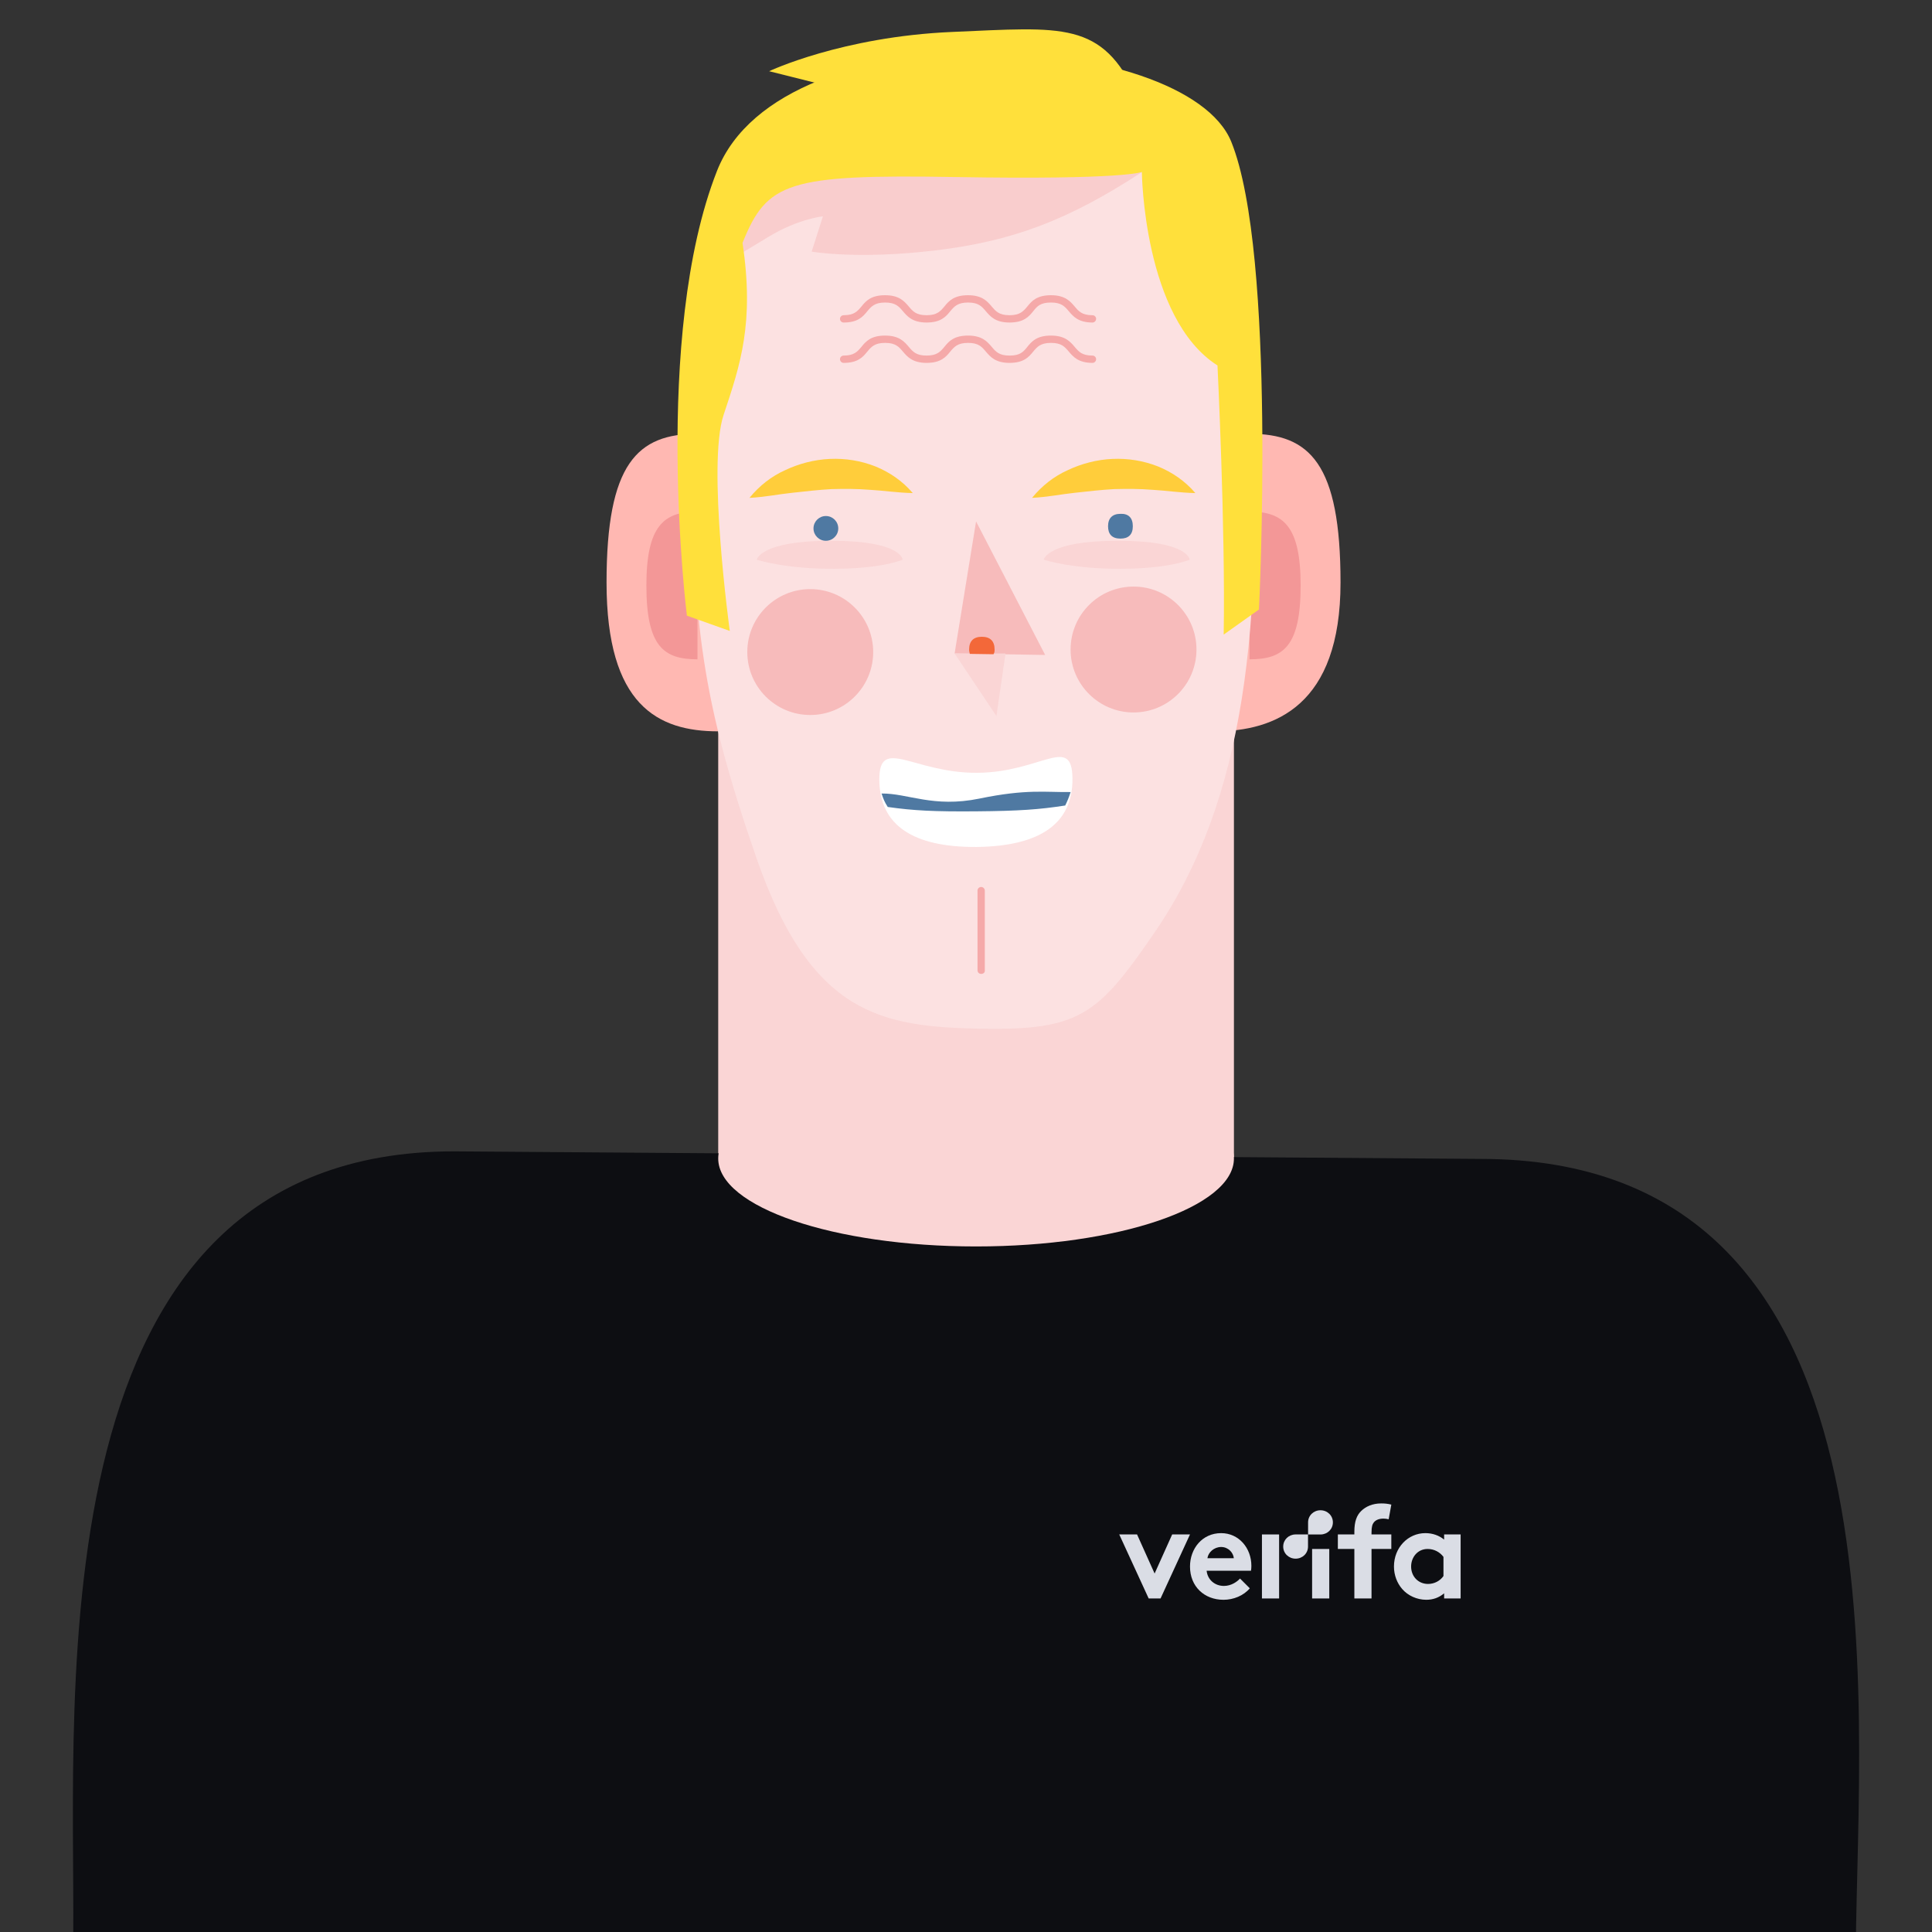 <?xml version="1.0" encoding="utf-8"?>
<!-- Generator: Adobe Illustrator 16.0.0, SVG Export Plug-In . SVG Version: 6.00 Build 0)  -->
<!DOCTYPE svg PUBLIC "-//W3C//DTD SVG 1.1//EN" "http://www.w3.org/Graphics/SVG/1.1/DTD/svg11.dtd">
<svg version="1.1" id="Layer_1" xmlns="http://www.w3.org/2000/svg" xmlns:xlink="http://www.w3.org/1999/xlink" x="0px" y="0px"
	 width="850.389px" height="850.391px" viewBox="0 0 850.389 850.391" enable-background="new 0 0 850.389 850.391"
	 xml:space="preserve">
<rect x="0" y="0" width="850.389" height="850.391" fill="#333333" stroke="none"/>
<polyline fill="#FAD5D5" points="543.128,531.969 316.131,531.969 316.131,264.532 543.128,264.532 "/>
<path fill="#0D0E12" d="M816.851,858.316l-784.61-5.854C33.037,742.246,15.067,506.781,199.9,506.781l451.843,3.325
	C842.52,510.106,817.649,748.077,816.851,858.316z"/>
<g>
	<rect x="577.538" y="681.794" fill="#DADDE5" width="7.553" height="21.787"/>
	<path fill="#DADDE5" d="M581.315,675.417c-1.85,0-3.699,0-5.549,0c0-1.776,0-3.553,0-5.329c0-3.02,2.439-5.331,5.46-5.331
		c3.019,0,5.459,2.312,5.459,5.331C586.685,673.076,584.292,675.372,581.315,675.417z"/>
	<path fill="#DADDE5" d="M570.185,675.401c1.851,0,3.7,0,5.55,0c0,1.776,0,3.552,0,5.329c0,3.019-2.439,5.331-5.46,5.331
		c-3.019,0-5.459-2.312-5.459-5.331C564.816,677.741,567.208,675.446,570.185,675.401z"/>
	<path fill="#DADDE5" d="M635.356,693.704c-1.454,2.092-3.952,3.486-6.799,3.486c-4.242,0-7.438-3.254-7.438-7.669
		c0-4.068,2.848-7.728,7.264-7.728c2.904,0,5.403,1.394,6.973,3.485C635.356,688.088,635.356,690.896,635.356,693.704z
		 M642.908,675.402c-2.421,0-4.843,0-7.263,0c0,0.755,0,1.511,0,2.266c-2.208-1.801-5.055-2.846-8.251-2.846
		c-7.669,0-13.828,6.39-13.828,14.699c0,3.834,1.396,7.32,3.603,9.877c2.498,2.905,6.449,4.764,10.634,4.764
		c2.846,0,5.519-0.871,7.843-2.846c0,0.755,0,1.51,0,2.265c2.42,0,4.842,0,7.263,0C642.908,694.188,642.908,684.796,642.908,675.402
		z"/>
	<path fill="#DADDE5" d="M611.24,668.721c-0.64-0.174-1.567-0.291-2.266-0.291c-1.859,0-3.312,0.524-4.242,1.628
		c-0.64,0.812-1.045,1.859-1.045,4.473c0,0.291,0,0.581,0,0.872c2.905,0,5.811,0,8.715,0c0,2.13,0,4.261,0,6.391
		c-2.904,0-5.81,0-8.715,0c0,7.264,0,14.525,0,21.789c-2.518,0-5.035,0-7.553,0c0-7.264,0-14.525,0-21.789c-2.422,0-4.843,0-7.264,0
		c0-2.13,0-4.261,0-6.391c2.421,0,4.842,0,7.264,0c0-0.388,0-0.774,0-1.162c0-4.532,1.045-7.263,3.021-9.18s4.938-3.312,8.773-3.312
		c1.511,0,2.904,0.115,4.474,0.522C612.015,664.421,611.627,666.57,611.24,668.721z"/>
	<path fill="#DADDE5" d="M531.459,685.86c0.348-2.557,2.904-4.938,6.043-4.938c3.079,0,5.345,2.439,5.578,4.938
		C539.206,685.86,535.333,685.86,531.459,685.86z M545.811,694.808c-1.337,1.453-3.894,3.254-7.089,3.254
		c-4.009,0-7.204-2.729-7.611-6.682c6.507,0,13.015,0,19.522,0c0.116-0.639,0.174-1.395,0.174-2.149
		c0-7.844-5.52-14.408-13.305-14.408c-8.366,0-13.712,6.855-13.712,14.698c0,8.832,6.332,14.642,14.758,14.642
		c4.357,0,8.831-1.801,11.562-5.054C548.677,697.675,547.243,696.241,545.811,694.808z"/>
	<polygon fill="#DADDE5" points="508.215,692.601 515.944,675.402 523.786,675.402 510.829,703.581 505.601,703.581 
		492.645,675.402 500.488,675.402 	"/>
	<rect x="555.457" y="675.401" fill="#DADDE5" width="7.554" height="28.18"/>
</g>
<g>
	<path fill="#FFB8B2" d="M316.131,321.907c-26.521,0-49.153-11.372-49.153-65.485c0-52.348,13.495-65.485,40.016-65.485
		L316.131,321.907z"/>
	<path fill="#F39797" d="M306.993,290.203c-14.836,0-22.477-5.608-22.477-32.508c0-26.096,7.552-32.508,22.477-32.508V290.203z"/>
</g>
<g>
	<path fill="#FFB8B2" d="M534.705,321.907c26.52,0,55.342-11.372,55.342-65.485c0-52.348-13.495-65.485-40.016-65.485
		L534.705,321.907z"/>
	<path fill="#F39797" d="M550.009,290.203c14.836,0,22.477-5.608,22.477-32.508c0-26.096-7.552-32.508-22.477-32.508V290.203z"/>
</g>
<ellipse fill="#FAD5D5" cx="429.629" cy="509.917" rx="113.499" ry="38.719"/>
<path fill="#FCE1E1" d="M431.864,50.069c75.562-1.787,112.382,12.11,118.615,118.481c6.233,106.528-2.682,183.876-41.892,241.318
	c-25.135,36.798-33.179,43.679-76.724,42.942c-43.545-0.895-74.757-5.832-98.774-74.802
	c-24.019-68.971-28.821-105.321-28.018-180.123C306.032,122.771,286.819,53.354,431.864,50.069z"/>
<path opacity="0.29" fill="#F29D9D" enable-background="new    " d="M502.465,75.852c-32.664,21.292-57.151,30.408-91.245,34.429
	c-34.095,4.021-53.957,0.469-53.957,0.469l4.96-15.528c0,0-10.567,0.961-23.861,8.959c-13.294,7.999-16.646,10.077-16.646,10.077
	l11.037-38.429l64.681-16.176l103.423,5.608L502.465,75.852z"/>
<polygon opacity="0.56" fill="#F29D9D" enable-background="new    " points="429.629,229.522 460.037,288.282 420.179,287.634 "/>
<circle opacity="0.56" fill="#F29D9D" enable-background="new    " cx="356.637" cy="287.008" r="27.705"/>
<ellipse opacity="0.56" fill="#F29D9D" enable-background="new    " cx="498.935" cy="285.891" rx="27.704" ry="27.704"/>
<path fill="#FAD5D5" d="M333.089,246.346c0,0,1.43-8.334,32.664-8.334s31.547,8.334,31.547,8.334s-8.803,3.999-30.251,3.999
	C345.578,250.501,333.089,246.346,333.089,246.346z"/>
<path fill="#FAD5D5" d="M459.411,246.346c0,0,1.431-8.334,32.665-8.334c31.212,0,31.547,8.334,31.547,8.334
	s-8.803,3.999-30.251,3.999C471.722,250.501,459.411,246.346,459.411,246.346z"/>
<circle fill="#4F79A2" cx="363.519" cy="232.583" r="5.451"/>
<path fill="#FFCD3B" d="M329.894,219.133c4.312-5.273,9.607-9.451,15.685-12.177c6.077-2.882,12.802-4.647,19.684-4.96
	c6.881-0.312,13.763,0.804,20.175,3.352c6.233,2.569,11.841,6.412,16.332,11.685c-6.882-0.156-12.959-1.117-18.723-1.43
	c-5.765-0.469-11.372-0.469-17.137-0.313c-5.607,0.313-11.216,0.961-17.137,1.609C342.696,217.524,336.776,218.797,329.894,219.133z
	"/>
<path fill="#4F79A2" d="M498.622,231.622c0,3.687-1.922,5.451-5.451,5.451c-3.687,0-5.452-1.921-5.452-5.451
	c0-3.53,1.922-5.452,5.452-5.452C496.701,226.014,498.622,227.936,498.622,231.622z"/>
<path fill="#FFCD3B" d="M454.273,219.133c4.312-5.273,9.607-9.451,15.685-12.177c6.077-2.882,12.802-4.647,19.684-4.96
	c6.881-0.312,13.763,0.804,20.175,3.352c6.233,2.569,11.842,6.412,16.332,11.685c-6.881-0.156-12.958-1.117-18.723-1.43
	c-5.765-0.469-11.372-0.469-17.137-0.313c-5.607,0.313-11.216,0.961-17.136,1.609C467.098,217.524,461.155,218.797,454.273,219.133z
	"/>
<path fill="#FFFFFF" d="M472.058,342.708c0.156,19.684-14.099,29.782-42.272,30.095c-28.173,0.156-42.584-9.764-42.74-29.447
	s14.88-3.039,43.054-3.195C458.272,340.004,471.879,323.024,472.058,342.708z"/>
<path fill="#4F79A2" d="M471.253,348.628c-11.037,0.156-19.371-1.43-40.171,2.882c-20.332,4.156-31.548-2.391-43.054-2.234
	c0.804,2.391,1.273,3.687,2.726,5.92c11.372,1.609,20.331,2.078,39.054,1.921c18.724-0.156,27.705-0.804,39.055-2.569
	C469.957,352.314,470.448,351.041,471.253,348.628z"/>
<polygon fill="#FAD5D5" points="420.179,287.634 438.589,315.182 442.588,287.634 "/>
<path fill="#FFE03B" d="M302.346,270.989l18.879,6.725c0,0-10.076-73.171-2.726-95.088c7.373-22.097,13.606-40.35,8.334-75.718
	c10.724-26.744,19.84-30.251,93.971-28.978c74.132,1.273,81.795-2.234,81.795-2.234s0.648,64.346,33.29,85.169
	c0,0,3.53,71.718,2.727,118.458l15.527-11.037c0,0,7.842-156.396-12.177-205.861C521.948,12.958,344.26,2.391,315.595,75.227
	C286.93,148.062,302.346,270.989,302.346,270.989z"/>
<path fill="#FFE03B" d="M500.387,42.383c-15.371-33.29-32.508-30.408-81.169-28.33S338.54,31.346,338.54,31.346l55.543,13.919
	L500.387,42.383z"/>
<path fill="#F36839" d="M437.784,285.891c0-3.687-1.921-5.608-5.608-5.608c-3.686,0-5.607,1.921-5.607,5.608
	c0,0.804,0.156,1.117,0.312,1.921l10.412,0.157C437.784,287.165,437.784,286.673,437.784,285.891z"/>
<path fill="#F5A9A9" d="M480.861,159.725c-6.233,0-8.49-2.726-10.412-4.96c-1.765-2.078-3.194-3.843-7.842-3.843
	s-6.077,1.765-7.842,3.843c-1.922,2.391-4.156,4.96-10.412,4.96s-8.489-2.726-10.411-4.96c-1.766-2.078-3.195-3.843-7.842-3.843
	c-4.647,0-6.077,1.765-7.843,3.843c-1.921,2.391-4.155,4.96-10.411,4.96c-6.233,0-8.49-2.726-10.411-4.96
	c-1.766-2.078-3.195-3.843-7.843-3.843c-4.646,0-6.077,1.765-7.842,3.843c-1.922,2.391-4.155,4.96-10.411,4.96
	c-0.961,0-1.609-0.804-1.609-1.608c0-0.961,0.805-1.609,1.609-1.609c4.646,0,6.077-1.765,7.842-3.843
	c1.921-2.391,4.155-4.96,10.411-4.96s8.49,2.726,10.412,4.96c1.765,2.078,3.194,3.843,7.842,3.843s6.077-1.765,7.842-3.843
	c1.922-2.391,4.156-4.96,10.412-4.96s8.489,2.726,10.411,4.96c1.765,2.078,3.195,3.843,7.842,3.843c4.647,0,6.077-1.609,7.843-3.843
	c1.921-2.391,4.155-4.96,10.411-4.96s8.49,2.726,10.411,4.96c1.766,2.078,3.195,3.843,7.843,3.843c0.96,0,1.608,0.804,1.608,1.609
	C482.447,158.942,481.821,159.725,480.861,159.725z"/>
<path fill="#F5A9A9" d="M480.861,141.962c-6.233,0-8.49-2.726-10.412-4.96c-1.765-2.078-3.194-3.843-7.842-3.843
	s-6.077,1.609-7.842,3.843c-1.922,2.391-4.156,4.96-10.412,4.96s-8.489-2.726-10.411-4.96c-1.766-2.078-3.195-3.843-7.842-3.843
	c-4.647,0-6.077,1.765-7.843,3.843c-1.921,2.391-4.155,4.96-10.411,4.96c-6.233,0-8.49-2.726-10.411-4.96
	c-1.766-2.078-3.195-3.843-7.843-3.843c-4.646,0-6.077,1.765-7.842,3.843c-1.922,2.391-4.155,4.96-10.411,4.96
	c-0.961,0-1.609-0.804-1.609-1.608c0-0.961,0.805-1.609,1.609-1.609c4.646,0,6.077-1.765,7.842-3.843
	c1.921-2.391,4.155-4.96,10.411-4.96s8.49,2.726,10.412,4.96c1.765,2.078,3.194,3.843,7.842,3.843s6.077-1.765,7.842-3.843
	c1.922-2.391,4.156-4.96,10.412-4.96s8.489,2.726,10.411,4.96c1.765,2.078,3.195,3.843,7.842,3.843c4.647,0,6.077-1.765,7.843-3.843
	c1.921-2.391,4.155-4.96,10.411-4.96s8.49,2.726,10.411,4.96c1.766,2.078,3.195,3.843,7.843,3.843c0.96,0,1.608,0.805,1.608,1.609
	C482.447,141.158,481.821,141.962,480.861,141.962z"/>
<path fill="#F5A9A9" d="M431.864,428.681c-0.961,0-1.608-0.805-1.608-1.608v-35.056c0-0.96,0.805-1.608,1.608-1.608
	c0.961,0,1.608,0.804,1.608,1.608v35.056C433.629,428.032,432.824,428.681,431.864,428.681z"/>
</svg>
